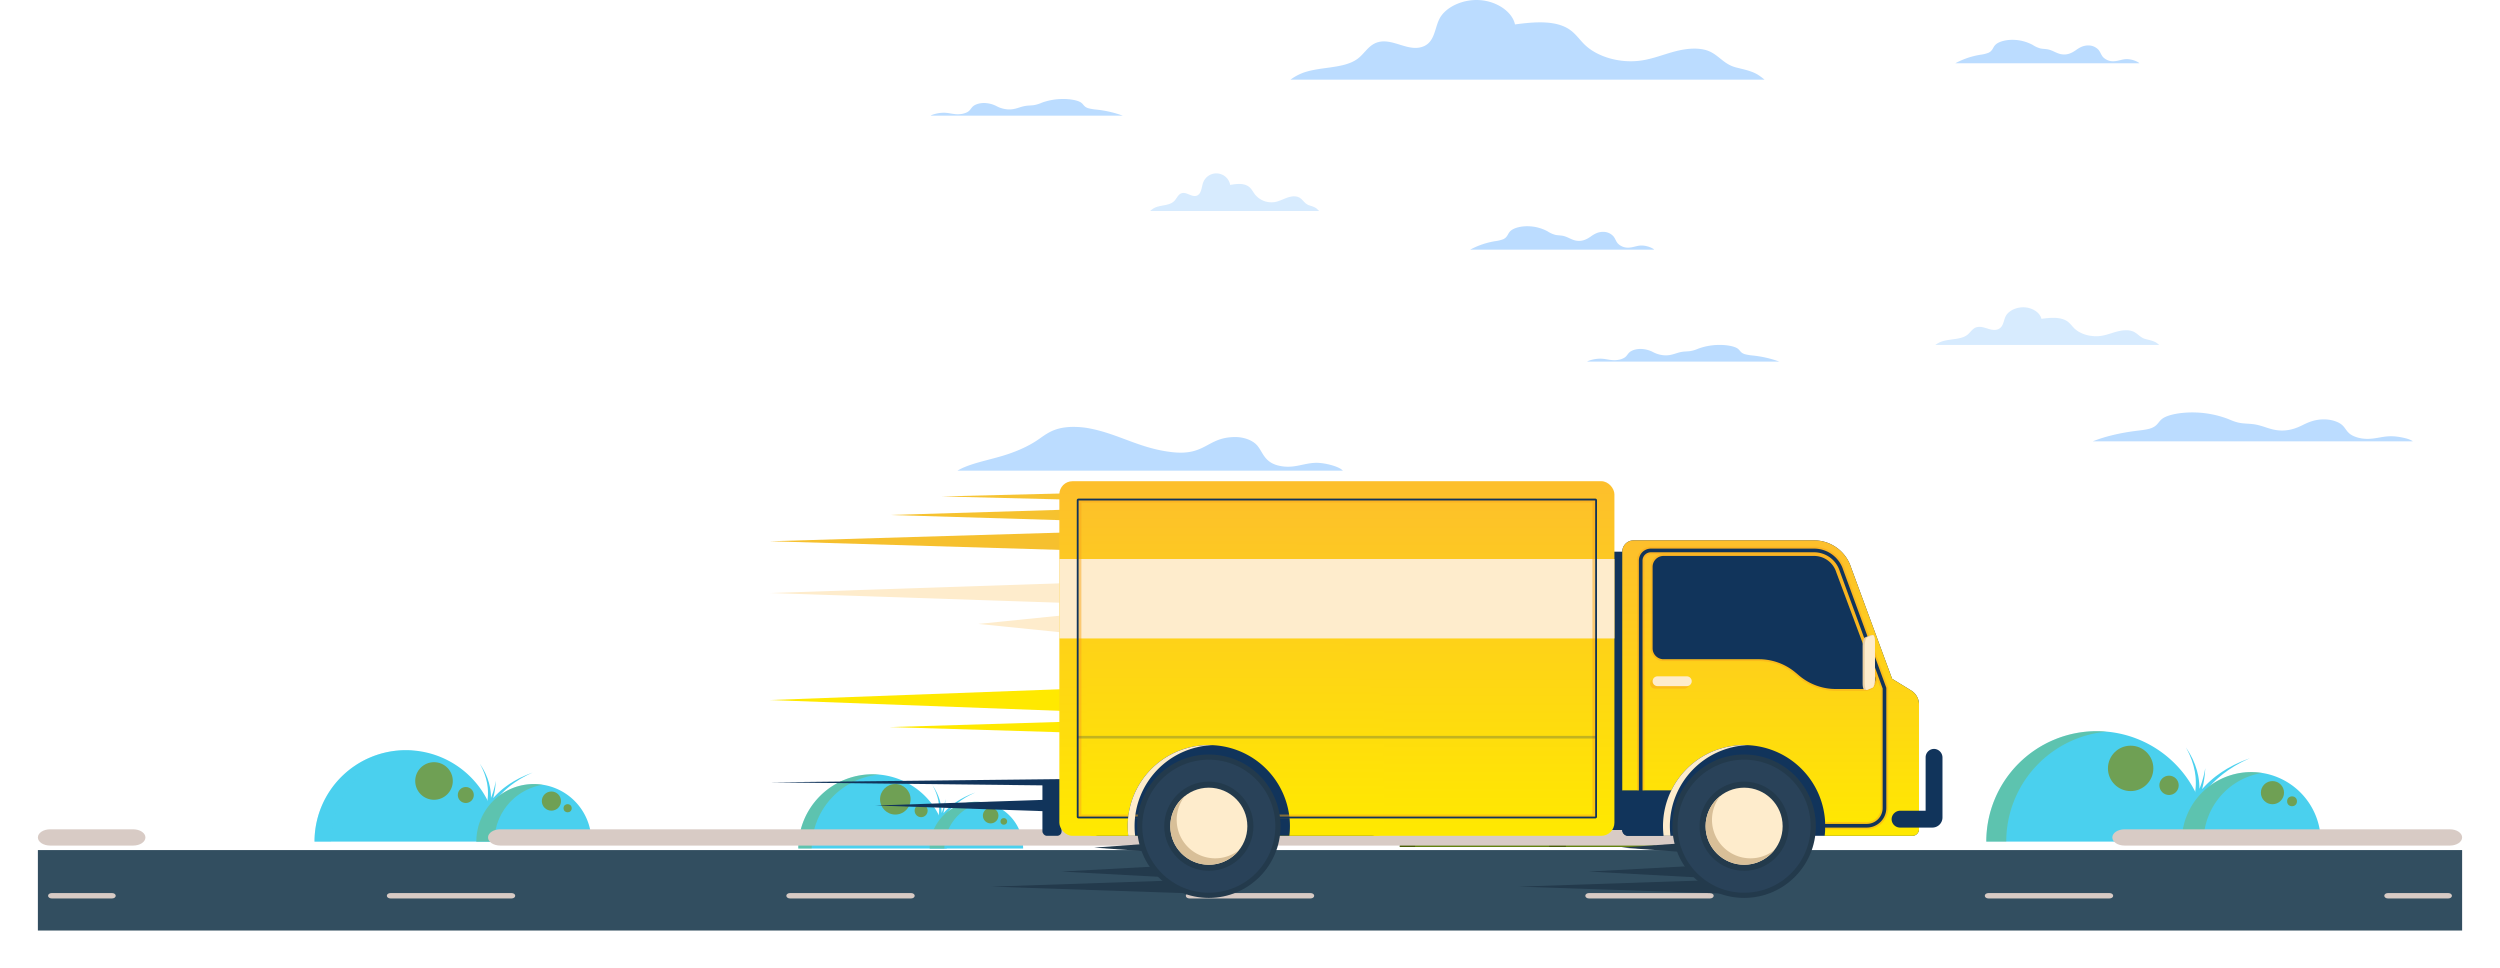 <svg xmlns="http://www.w3.org/2000/svg" xmlns:xlink="http://www.w3.org/1999/xlink" width="1979.999" height="766.98" viewBox="0 0 1979.999 766.98">
  <defs>
    <filter id="Rectangle_8" x="0" y="643.255" width="1979.999" height="123.725" filterUnits="userSpaceOnUse">
      <feOffset dy="10" input="SourceAlpha"/>
      <feGaussianBlur stdDeviation="10" result="blur"/>
      <feFlood flood-opacity="0.161"/>
      <feComposite operator="in" in2="blur"/>
      <feComposite in="SourceGraphic"/>
    </filter>
    <linearGradient id="linear-gradient" x1="0.5" y1="1" x2="0.5" gradientUnits="objectBoundingBox">
      <stop offset="0" stop-color="#ffe900"/>
      <stop offset="1" stop-color="#fdbf2c"/>
    </linearGradient>
    <linearGradient id="linear-gradient-3" x1="0.5" y1="0.987" x2="0.5" y2="-0.2" xlink:href="#linear-gradient"/>
  </defs>
  <g id="Group_1270" data-name="Group 1270" transform="translate(30 -353.021)">
    <g id="Group_375" data-name="Group 375" transform="translate(0 448.554)">
      <g id="Group_352" data-name="Group 352" transform="translate(123.506)">
        <path id="Path_1" data-name="Path 1" d="M213.97,286.2a41.361,41.361,0,0,1,8.62-4.9c14.011-5.753,33.5-3.283,44.706-11.759,5.782-4.369,8.772-11.322,16.647-13.181,10.9-2.571,22.148,6.836,33.036,4.242,11.147-2.654,10.84-14.12,14.815-22.274,4.641-9.513,18.555-16.053,32.16-15.114s25.649,9.269,27.835,19.253c14.643-1.976,31.583-3.518,42.753,3.763,5.242,3.415,8.275,8.278,12.537,12.371,10.314,9.909,28.538,14.918,45.091,12.394,8.43-1.29,16.162-4.311,24.207-6.583s16.969-3.8,25.218-1.976c10.731,2.381,14.235,11.173,24.977,14.028,6.393,1.7,12.184,2.611,17.644,5.876A56,56,0,0,1,589.4,286.2Z" transform="translate(654.597 -318.652)" fill="#97cafe" opacity="0.66"/>
        <path id="Path_2" data-name="Path 2" d="M492.833,351.71a19.564,19.564,0,0,1,4.073-2.318c6.62-2.717,15.826-1.551,21.119-5.555,2.731-2.065,4.145-5.348,7.864-6.227,5.15-1.212,10.463,3.231,15.608,2,5.268-1.255,5.121-6.669,7-10.524,2.192-4.492,8.766-7.583,15.194-7.138s12.115,4.377,13.149,9.094c6.916-.934,14.918-1.66,20.2,1.778,2.476,1.614,3.909,3.912,5.922,5.845,4.871,4.682,13.482,7.048,21.3,5.854,3.984-.609,7.635-2.036,11.437-3.111s8.016-1.8,11.911-.931c5.07,1.123,6.727,5.276,11.8,6.626,3.019.8,5.753,1.232,8.335,2.775a27.483,27.483,0,0,1,2.447,1.827Z" transform="translate(886.452 -174.061)" fill="#97cafe" opacity="0.38"/>
        <path id="Path_3" data-name="Path 3" d="M600.5,383.71a14.326,14.326,0,0,1,3.073-2.318c4.992-2.717,11.937-1.551,15.932-5.555,2.059-2.065,3.128-5.348,5.931-6.227,3.886-1.212,7.9,3.231,11.776,2,3.972-1.255,3.863-6.669,5.279-10.524a11.144,11.144,0,0,1,21.381,1.956c5.219-.934,11.256-1.66,15.237,1.778,1.867,1.614,2.95,3.912,4.466,5.845a16.7,16.7,0,0,0,16.07,5.854c3-.609,5.762-2.036,8.628-3.111s6.046-1.8,8.987-.931c3.823,1.123,5.073,5.276,8.9,6.626,2.277.8,4.343,1.232,6.287,2.775a22.056,22.056,0,0,1,1.85,1.827Z" transform="translate(156.935 -312.113)" fill="#97cafe" opacity="0.38"/>
        <path id="Path_4" data-name="Path 4" d="M371.832,234.789a62.956,62.956,0,0,1,19.784-6.738,28.158,28.158,0,0,0,6.46-1.56c3.4-1.565,3.455-4.291,5.575-6.382,2.691-2.654,8.806-4.084,14.559-3.875a34.069,34.069,0,0,1,15,4.05,20.518,20.518,0,0,0,6.1,2.766c1.789.376,3.8.371,5.618.7,4.776.87,7.675,3.923,12.727,4.076,4.139.124,7.339-1.778,9.794-3.516s5.535-3.665,9.68-3.636a10.81,10.81,0,0,1,8.2,3.544c1.459,1.8,1.91,3.8,3.429,5.589a11.016,11.016,0,0,0,8.4,3.381c4.11-.08,7.146-1.956,11.42-1.654A19.53,19.53,0,0,1,516.7,234a4.93,4.93,0,0,1,.873.787Z" transform="translate(639.009 -132.577)" fill="#97cafe" opacity="0.66"/>
        <path id="Path_76" data-name="Path 76" d="M371.832,234.789a62.956,62.956,0,0,1,19.784-6.738,28.158,28.158,0,0,0,6.46-1.56c3.4-1.565,3.455-4.291,5.575-6.382,2.691-2.654,8.806-4.084,14.559-3.875a34.069,34.069,0,0,1,15,4.05,20.518,20.518,0,0,0,6.1,2.766c1.789.376,3.8.371,5.618.7,4.776.87,7.675,3.923,12.727,4.076,4.139.124,7.339-1.778,9.794-3.516s5.535-3.665,9.68-3.636a10.81,10.81,0,0,1,8.2,3.544c1.459,1.8,1.91,3.8,3.429,5.589a11.016,11.016,0,0,0,8.4,3.381c4.11-.08,7.146-1.956,11.42-1.654A19.53,19.53,0,0,1,516.7,234a4.93,4.93,0,0,1,.873.787Z" transform="translate(1023.262 -280.209)" fill="#97cafe" opacity="0.66"/>
        <path id="Path_5" data-name="Path 5" d="M362.153,288.981a88.053,88.053,0,0,0-20.674-4.8,41.268,41.268,0,0,1-6.747-1.112c-3.559-1.114-3.613-3.056-5.828-4.547-2.809-1.887-9.2-2.907-15.211-2.757a48.871,48.871,0,0,0-15.671,2.884,27.185,27.185,0,0,1-6.373,1.97c-1.867.267-3.967.264-5.868.5-4.992.62-8.019,2.795-13.3,2.9a21.835,21.835,0,0,1-10.234-2.5,22.021,22.021,0,0,0-10.113-2.588c-3.935.017-7.046,1.238-8.571,2.522s-2,2.706-3.587,3.981-4.848,2.461-8.78,2.41c-4.294-.057-7.468-1.4-11.931-1.178a27.542,27.542,0,0,0-8.487,1.752,5.091,5.091,0,0,0-.913.56Z" transform="translate(893.645 -98.105)" fill="#97cafe" opacity="0.66"/>
        <path id="Path_77" data-name="Path 77" d="M362.153,288.981a88.053,88.053,0,0,0-20.674-4.8,41.268,41.268,0,0,1-6.747-1.112c-3.559-1.114-3.613-3.056-5.828-4.547-2.809-1.887-9.2-2.907-15.211-2.757a48.871,48.871,0,0,0-15.671,2.884,27.185,27.185,0,0,1-6.373,1.97c-1.867.267-3.967.264-5.868.5-4.992.62-8.019,2.795-13.3,2.9a21.835,21.835,0,0,1-10.234-2.5,22.021,22.021,0,0,0-10.113-2.588c-3.935.017-7.046,1.238-8.571,2.522s-2,2.706-3.587,3.981-4.848,2.461-8.78,2.41c-4.294-.057-7.468-1.4-11.931-1.178a27.542,27.542,0,0,0-8.487,1.752,5.091,5.091,0,0,0-.913.56Z" transform="translate(373.688 -292.882)" fill="#97cafe" opacity="0.66"/>
        <path id="Path_6" data-name="Path 6" d="M105.661,236.8c9.358-3.766,21.292-6.661,34.412-8.307,3.938-.494,8.117-.9,11.23-1.921,5.923-1.93,6.014-5.294,9.7-7.87,4.676-3.271,15.312-5.035,25.319-4.776a78.813,78.813,0,0,1,26.088,4.992c3.234,1.275,6.216,2.757,10.6,3.412,3.111.462,6.6.457,9.768.865,8.312,1.074,13.35,4.837,22.142,5.023,7.2.155,12.758-2.192,17.032-4.331s9.625-4.518,16.834-4.481c6.552.032,11.727,2.143,14.269,4.369s3.323,4.682,5.968,6.888,8.074,4.262,14.62,4.17c7.143-.1,12.428-2.413,19.859-2.039,4.733.238,11.228,1.591,14.128,3.036a8.229,8.229,0,0,1,1.519.971Z" transform="translate(1398.304 17.21)" fill="#97cafe" opacity="0.66"/>
        <path id="Path_8" data-name="Path 8" d="M340.822,294.827c8.938-5.483,23.546-8.082,35.937-11.825,10.667-3.22,19.973-7.422,27.232-12.293,5.153-3.455,9.7-7.43,17.713-9.361,7.657-1.847,17.113-1.384,24.985.253,22.981,4.779,38.947,15.769,64.355,18.586,26.686,2.958,27.608-12.233,50.221-11.974,6.8.08,12.529,2.565,15.671,5.385,6.29,5.647,5.8,16.288,22.622,17.954,10.228,1.011,17.589-3.516,27.559-2.881,5.713.365,13.551,2.436,17.055,4.65a10.03,10.03,0,0,1,1.835,1.488H455.329Q398.076,294.81,340.822,294.827Z" transform="translate(264.019 -17.591)" fill="#97cafe" opacity="0.66"/>
      </g>
      <g id="Group_374" data-name="Group 374" transform="translate(0 172.356)">
        <g id="Group_355" data-name="Group 355" transform="translate(1078.65 336.082)">
          <path id="Path_9" data-name="Path 9" d="M261.494,398.4l1.106,2.123.549,1.068.465,1.106.931,2.223.752,2.292.373,1.152.282,1.178c.175.787.4,1.568.537,2.367a39.273,39.273,0,0,1,.678,7.488c.485-1.195.948-2.4,1.347-3.636a58.084,58.084,0,0,0,2.163-8.884,58.7,58.7,0,0,1-1.068,9.171c-.23,1.195-.517,2.378-.83,3.559a60.907,60.907,0,0,1,8.424-7.867c1.591-1.137,3.139-2.324,4.817-3.32.833-.506,1.629-1.069,2.49-1.522l2.559-1.393c.839-.485,1.72-.89,2.6-1.293l2.634-1.221c1.784-.75,3.6-1.413,5.394-2.123-1.74.842-3.5,1.634-5.21,2.5l-2.522,1.4c-.842.46-1.683.922-2.479,1.462l-2.416,1.557c-.813.505-1.554,1.12-2.332,1.674-1.568,1.091-3,2.364-4.458,3.582a58.706,58.706,0,0,0-7.686,8.335c-.56.755-1.12,1.508-1.62,2.3-.528.773-1.008,1.574-1.471,2.384a35.241,35.241,0,0,0-1.8,3.61c-.178.583-.376,1.169-.623,1.784l-3.05-1.5.034-.078-.069-.023c.279-.658.577-1.264.885-1.853.267-.707.511-1.442.727-2.157a34.4,34.4,0,0,0,.965-4.472,37.893,37.893,0,0,0,.235-9.237c-.06-.775-.21-1.539-.31-2.312l-.169-1.16-.261-1.14-.531-2.289L262.821,403l-.359-1.126-.445-1.094-.9-2.189c-.649-1.442-1.422-2.826-2.131-4.248C259.814,395.689,260.713,397.01,261.494,398.4Z" transform="translate(-138.135 -384.519)" fill="#475d05"/>
          <path id="Path_10" data-name="Path 10" d="M334.836,390.922a66.84,66.84,0,0,1,66.84,66.84H268A66.84,66.84,0,0,1,334.836,390.922Z" transform="translate(-267.996 -390.922)" fill="#62820f"/>
          <path id="Path_11" data-name="Path 11" d="M286.114,399.546a42.071,42.071,0,0,1,42.072,42.069H244.044A42.069,42.069,0,0,1,286.114,399.546Z" transform="translate(-125.711 -374.776)" fill="#62820f"/>
          <path id="Path_12" data-name="Path 12" d="M298.461,399.546a42.494,42.494,0,0,1,6.609.52,42.08,42.08,0,0,0-35.463,41.55H256.391A42.069,42.069,0,0,1,298.461,399.546Z" transform="translate(-138.058 -374.776)" fill="#475d05"/>
          <path id="Path_13" data-name="Path 13" d="M356,390.922c2.036,0,4.05.106,6.04.284a66.839,66.839,0,0,0-60.8,66.555H289.164A66.84,66.84,0,0,1,356,390.922Z" transform="translate(-289.164 -390.922)" fill="#475d05"/>
          <g id="Group_353" data-name="Group 353" transform="translate(73.636 8.78)">
            <ellipse id="Ellipse_2" data-name="Ellipse 2" cx="13.745" cy="13.745" rx="13.745" ry="13.745" transform="translate(0)" fill="#89a51d"/>
            <ellipse id="Ellipse_3" data-name="Ellipse 3" cx="5.855" cy="5.855" rx="5.855" ry="5.855" transform="translate(31.135 18.146)" fill="#89a51d"/>
          </g>
          <g id="Group_354" data-name="Group 354" transform="translate(166.222 30.211)">
            <ellipse id="Ellipse_4" data-name="Ellipse 4" cx="7.008" cy="7.008" rx="7.008" ry="7.008" transform="translate(0)" fill="#89a51d"/>
            <ellipse id="Ellipse_5" data-name="Ellipse 5" cx="2.985" cy="2.985" rx="2.985" ry="2.985" transform="translate(15.875 9.253)" fill="#89a51d"/>
          </g>
        </g>
        <g id="Group_358" data-name="Group 358" transform="translate(1543.153 311.203)">
          <path id="Path_14" data-name="Path 14" d="M83.424,392.039l1.448,2.78.718,1.4.609,1.448,1.215,2.907.988,3,.488,1.508.368,1.54c.23,1.031.526,2.054.7,3.1a51.676,51.676,0,0,1,.888,9.8c.638-1.562,1.238-3.145,1.761-4.759a76.209,76.209,0,0,0,2.832-11.621,76.763,76.763,0,0,1-1.4,12c-.3,1.563-.678,3.111-1.086,4.656a79.89,79.89,0,0,1,11.021-10.291c2.079-1.491,4.107-3.042,6.3-4.346,1.091-.661,2.128-1.4,3.254-1.99l3.349-1.824c1.1-.635,2.255-1.163,3.406-1.689l3.447-1.6c2.332-.979,4.71-1.85,7.054-2.775-2.275,1.1-4.573,2.134-6.816,3.274l-3.3,1.835c-1.1.6-2.2,1.209-3.243,1.916l-3.162,2.036c-1.063.664-2.031,1.465-3.047,2.189-2.054,1.43-3.921,3.093-5.834,4.688a76.754,76.754,0,0,0-10.056,10.9c-.735.988-1.468,1.973-2.117,3.013-.7,1.014-1.321,2.062-1.924,3.119a45.854,45.854,0,0,0-2.361,4.725c-.236.761-.491,1.531-.819,2.332l-3.99-1.959.049-.1-.095-.031c.365-.859.758-1.652,1.16-2.421.348-.925.666-1.887.948-2.823a44.6,44.6,0,0,0,1.264-5.848,49.556,49.556,0,0,0,.31-12.086c-.078-1.014-.276-2.013-.408-3.027l-.221-1.517-.342-1.491-.7-3-.933-2.938-.468-1.474-.58-1.43-1.181-2.866c-.85-1.881-1.861-3.694-2.792-5.555C81.224,388.5,82.4,390.224,83.424,392.039Z" transform="translate(77.961 -373.884)" fill="#4ad0ee"/>
          <path id="Path_15" data-name="Path 15" d="M179.37,382.26A87.441,87.441,0,0,1,266.812,469.7H91.928A87.441,87.441,0,0,1,179.37,382.26Z" transform="translate(-91.928 -382.26)" fill="#4ad0ee"/>
          <path id="Path_16" data-name="Path 16" d="M115.633,393.542a55.037,55.037,0,0,1,55.038,55.038H60.593A55.038,55.038,0,0,1,115.633,393.542Z" transform="translate(94.214 -361.138)" fill="#4ad0ee"/>
          <path id="Path_17" data-name="Path 17" d="M131.786,393.542a55.359,55.359,0,0,1,8.645.681,55.047,55.047,0,0,0-46.4,54.357H76.745A55.038,55.038,0,0,1,131.786,393.542Z" transform="translate(78.062 -361.138)" fill="#89a51d" opacity="0.3" style="mix-blend-mode: multiply;isolation: isolate"/>
          <path id="Path_18" data-name="Path 18" d="M207.062,382.26c2.665,0,5.3.141,7.9.373A87.439,87.439,0,0,0,135.429,469.7H119.62A87.441,87.441,0,0,1,207.062,382.26Z" transform="translate(-119.62 -382.26)" fill="#89a51d" opacity="0.3" style="mix-blend-mode: multiply;isolation: isolate"/>
          <g id="Group_356" data-name="Group 356" transform="translate(96.335 11.487)">
            <ellipse id="Ellipse_6" data-name="Ellipse 6" cx="17.982" cy="17.982" rx="17.982" ry="17.982" transform="translate(0)" fill="#6fa054"/>
            <ellipse id="Ellipse_7" data-name="Ellipse 7" cx="7.659" cy="7.659" rx="7.659" ry="7.659" transform="translate(40.733 23.74)" fill="#6fa054"/>
          </g>
          <g id="Group_357" data-name="Group 357" transform="translate(217.46 39.523)">
            <ellipse id="Ellipse_8" data-name="Ellipse 8" cx="9.168" cy="9.168" rx="9.168" ry="9.168" transform="translate(0)" fill="#6fa054"/>
            <ellipse id="Ellipse_9" data-name="Ellipse 9" cx="3.905" cy="3.905" rx="3.905" ry="3.905" transform="translate(20.769 12.105)" fill="#6fa054"/>
          </g>
        </g>
        <g id="Group_361" data-name="Group 361" transform="translate(219.096 326.252)">
          <path id="Path_19" data-name="Path 19" d="M543.844,391.126l1.2,2.3.6,1.156.5,1.2,1.008,2.406.816,2.483.4,1.248.3,1.275c.19.854.435,1.7.583,2.563a42.958,42.958,0,0,1,.735,8.111c.526-1.293,1.025-2.6,1.458-3.94a63.345,63.345,0,0,0,2.342-9.621,63.563,63.563,0,0,1-1.156,9.932c-.25,1.294-.561,2.575-.9,3.855a66.14,66.14,0,0,1,9.122-8.52c1.724-1.234,3.4-2.518,5.22-3.6.9-.547,1.762-1.158,2.694-1.648l2.773-1.51c.909-.525,1.864-.963,2.82-1.4l2.851-1.322c1.933-.811,3.9-1.531,5.842-2.3-1.886.908-3.788,1.767-5.643,2.711l-2.732,1.519c-.911.5-1.822,1-2.682,1.586l-2.618,1.686c-.88.549-1.681,1.213-2.525,1.812-1.7,1.184-3.246,2.561-4.827,3.881a63.26,63.26,0,0,0-8.325,9.026c-.609.818-1.215,1.634-1.755,2.495-.573.839-1.091,1.707-1.593,2.582a37.475,37.475,0,0,0-1.952,3.912c-.195.63-.409,1.268-.678,1.931l-3.305-1.622.04-.086-.076-.026c.3-.711.625-1.367.958-2,.288-.766.552-1.562.787-2.338a37.273,37.273,0,0,0,1.046-4.841,41.141,41.141,0,0,0,.255-10.006c-.064-.839-.228-1.667-.335-2.506l-.183-1.256-.283-1.234-.576-2.48-.773-2.433-.388-1.22-.483-1.184-.977-2.373c-.7-1.558-1.541-3.058-2.309-4.6C542.023,388.194,543,389.623,543.844,391.126Z" transform="translate(-410.235 -376.095)" fill="#4ad0ee"/>
          <path id="Path_20" data-name="Path 20" d="M625.307,382.26A72.392,72.392,0,0,1,697.7,454.653H552.914A72.392,72.392,0,0,1,625.307,382.26Z" transform="translate(-552.914 -382.26)" fill="#4ad0ee"/>
          <path id="Path_21" data-name="Path 21" d="M567.144,393.542a45.567,45.567,0,0,1,45.568,45.566H521.579A45.565,45.565,0,0,1,567.144,393.542Z" transform="translate(-393.415 -366.715)" fill="#4ad0ee"/>
          <path id="Path_22" data-name="Path 22" d="M583.3,393.542a45.833,45.833,0,0,1,7.157.564,45.571,45.571,0,0,0-38.408,45H537.732A45.565,45.565,0,0,1,583.3,393.542Z" transform="translate(-409.568 -366.715)" fill="#89a51d" opacity="0.3" style="mix-blend-mode: multiply;isolation: isolate"/>
          <path id="Path_23" data-name="Path 23" d="M653,382.26c2.207,0,4.387.116,6.544.309a72.388,72.388,0,0,0-65.849,72.084H580.606A72.392,72.392,0,0,1,653,382.26Z" transform="translate(-580.606 -382.26)" fill="#4ad0ee" opacity="0.3" style="mix-blend-mode: multiply;isolation: isolate"/>
          <g id="Group_359" data-name="Group 359" transform="translate(79.754 9.51)">
            <ellipse id="Ellipse_10" data-name="Ellipse 10" cx="14.887" cy="14.887" rx="14.887" ry="14.887" transform="translate(0)" fill="#6fa054"/>
            <ellipse id="Ellipse_11" data-name="Ellipse 11" cx="6.341" cy="6.341" rx="6.341" ry="6.341" transform="translate(33.723 19.654)" fill="#6fa054"/>
          </g>
          <g id="Group_360" data-name="Group 360" transform="translate(180.033 32.721)">
            <ellipse id="Ellipse_12" data-name="Ellipse 12" cx="7.591" cy="7.591" rx="7.591" ry="7.591" transform="translate(0)" fill="#6fa054"/>
            <ellipse id="Ellipse_13" data-name="Ellipse 13" cx="3.233" cy="3.233" rx="3.233" ry="3.233" transform="translate(17.195 10.021)" fill="#6fa054"/>
          </g>
        </g>
        <g id="Group_364" data-name="Group 364" transform="translate(602.254 345.342)">
          <path id="Path_24" data-name="Path 24" d="M433.756,400.72l.974,1.867.483.939.408.974.819,1.953.663,2.016.328,1.014.247,1.034c.155.692.353,1.382.474,2.082a35.006,35.006,0,0,1,.595,6.586c.428-1.051.833-2.114,1.183-3.2a51.318,51.318,0,0,0,1.9-7.812,51.455,51.455,0,0,1-.939,8.065c-.2,1.051-.457,2.091-.729,3.131a53.531,53.531,0,0,1,7.407-6.919c1.4-1,2.76-2.045,4.237-2.921.732-.442,1.43-.939,2.189-1.338l2.249-1.224c.738-.428,1.514-.784,2.289-1.137l2.318-1.074c1.568-.658,3.165-1.241,4.742-1.864-1.531.738-3.076,1.436-4.581,2.2l-2.217,1.232c-.741.405-1.479.813-2.18,1.287l-2.125,1.37c-.712.445-1.364.985-2.048,1.471-1.381.962-2.637,2.08-3.921,3.151a51.6,51.6,0,0,0-6.761,7.33c-.494.663-.985,1.327-1.422,2.025-.468.681-.887,1.387-1.3,2.1a30.525,30.525,0,0,0-1.585,3.174c-.158.514-.33,1.031-.549,1.568l-2.683-1.315.032-.069-.063-.02c.247-.577.508-1.112.778-1.629.236-.62.448-1.27.638-1.9a29.741,29.741,0,0,0,.85-3.932,33.517,33.517,0,0,0,.21-8.123c-.055-.684-.187-1.356-.276-2.034l-.147-1.02-.23-1.005-.468-2.013-.629-1.973-.313-.991-.391-.962-.8-1.924c-.572-1.267-1.249-2.485-1.876-3.737C432.28,398.339,433.069,399.5,433.756,400.72Z" transform="translate(-325.275 -388.516)" fill="#4ad0ee"/>
          <path id="Path_25" data-name="Path 25" d="M498.249,394.146a58.778,58.778,0,0,1,58.78,58.78H439.472A58.778,58.778,0,0,1,498.249,394.146Z" transform="translate(-439.472 -394.146)" fill="#4ad0ee"/>
          <path id="Path_26" data-name="Path 26" d="M455.406,401.729a37,37,0,0,1,37,37H418.409A37,37,0,0,1,455.406,401.729Z" transform="translate(-314.348 -379.949)" fill="#4ad0ee"/>
          <path id="Path_27" data-name="Path 27" d="M466.264,401.729a37.237,37.237,0,0,1,5.811.46,37,37,0,0,0-31.184,36.541H429.267A37,37,0,0,1,466.264,401.729Z" transform="translate(-325.206 -379.949)" fill="#89a51d" opacity="0.3" style="mix-blend-mode: multiply;isolation: isolate"/>
          <path id="Path_28" data-name="Path 28" d="M516.864,394.146c1.792,0,3.562.095,5.314.25a58.775,58.775,0,0,0-53.464,58.53H458.087A58.778,58.778,0,0,1,516.864,394.146Z" transform="translate(-458.087 -394.146)" fill="#89a51d" opacity="0.3" style="mix-blend-mode: multiply;isolation: isolate"/>
          <g id="Group_362" data-name="Group 362" transform="translate(64.756 7.721)">
            <ellipse id="Ellipse_14" data-name="Ellipse 14" cx="12.087" cy="12.087" rx="12.087" ry="12.087" transform="translate(0)" fill="#6fa054"/>
            <ellipse id="Ellipse_15" data-name="Ellipse 15" cx="5.149" cy="5.149" rx="5.149" ry="5.149" transform="translate(27.38 15.958)" fill="#6fa054"/>
          </g>
          <g id="Group_363" data-name="Group 363" transform="translate(146.176 26.567)">
            <ellipse id="Ellipse_16" data-name="Ellipse 16" cx="6.163" cy="6.163" rx="6.163" ry="6.163" transform="translate(0)" fill="#6fa054"/>
            <ellipse id="Ellipse_17" data-name="Ellipse 17" cx="2.625" cy="2.625" rx="2.625" ry="2.625" transform="translate(13.961 8.137)" fill="#6fa054"/>
          </g>
        </g>
        <g id="Group_367" data-name="Group 367" transform="translate(0 388.925)">
          <g transform="matrix(1, 0, 0, 1, -30, -656.81)" filter="url(#Rectangle_8)">
            <rect id="Rectangle_8-2" data-name="Rectangle 8" width="1919.999" height="63.725" transform="translate(30 663.25)" fill="#324e60"/>
          </g>
          <g id="Group_365" data-name="Group 365">
            <path id="Path_29" data-name="Path 29" d="M69.6,409.32H327.266c5.35,0,9.689,2.884,9.689,6.44s-4.339,6.439-9.689,6.439H69.6c-5.35,0-9.686-2.884-9.686-6.439S64.253,409.32,69.6,409.32Z" transform="translate(1583.045 -409.32)" fill="#d8cbc5"/>
            <path id="Path_30" data-name="Path 30" d="M247.75,409.32H1249.083c5.35,0,9.689,2.884,9.689,6.44s-4.339,6.439-9.689,6.439H247.75c-5.35,0-9.686-2.884-9.686-6.439S242.4,409.32,247.75,409.32Z" transform="translate(118.447 -409.32)" fill="#d8cbc5"/>
            <path id="Path_31" data-name="Path 31" d="M671.815,409.32H737.62c5.35,0,9.686,2.884,9.686,6.44s-4.336,6.439-9.686,6.439H671.815c-5.35,0-9.689-2.884-9.689-6.439S666.465,409.32,671.815,409.32Z" transform="translate(-662.126 -409.32)" fill="#d8cbc5"/>
          </g>
          <g id="Group_366" data-name="Group 366" transform="translate(8.065 50.508)">
            <path id="Path_32" data-name="Path 32" d="M65.382,426.905h47.951c1.56,0,2.821.948,2.821,2.123s-1.261,2.123-2.821,2.123H65.382c-1.557,0-2.818-.951-2.818-2.123S63.825,426.905,65.382,426.905Z" transform="translate(1787.716 -426.905)" fill="#d8cbc5"/>
            <path id="Path_33" data-name="Path 33" d="M153.44,426.905h96.051c1.56,0,2.821.948,2.821,2.123s-1.261,2.123-2.821,2.123H153.44c-1.557,0-2.818-.951-2.818-2.123S151.883,426.905,153.44,426.905Z" transform="translate(1383.261 -426.905)" fill="#d8cbc5"/>
            <path id="Path_34" data-name="Path 34" d="M257.288,426.905h96.048c1.56,0,2.821.948,2.821,2.123s-1.261,2.123-2.821,2.123H257.288c-1.56,0-2.821-.951-2.821-2.123S255.728,426.905,257.288,426.905Z" transform="translate(963.019 -426.905)" fill="#d8cbc5"/>
            <path id="Path_35" data-name="Path 35" d="M464.979,426.905h96.048c1.557,0,2.818.948,2.818,2.123s-1.261,2.123-2.818,2.123H464.979c-1.56,0-2.821-.951-2.821-2.123S463.418,426.905,464.979,426.905Z" transform="translate(122.539 -426.905)" fill="#d8cbc5"/>
            <path id="Path_36" data-name="Path 36" d="M361.132,426.905h96.054c1.557,0,2.821.948,2.821,2.123s-1.264,2.123-2.821,2.123H361.132c-1.557,0-2.821-.951-2.821-2.123S359.575,426.905,361.132,426.905Z" transform="translate(542.776 -426.905)" fill="#d8cbc5"/>
            <path id="Path_37" data-name="Path 37" d="M568.823,426.905h96.048c1.557,0,2.818.948,2.818,2.123s-1.261,2.123-2.818,2.123H568.823c-1.56,0-2.821-.951-2.821-2.123S567.263,426.905,568.823,426.905Z" transform="translate(-297.703 -426.905)" fill="#d8cbc5"/>
            <path id="Path_38" data-name="Path 38" d="M672.668,426.905h47.951c1.557,0,2.818.948,2.818,2.123s-1.261,2.123-2.818,2.123H672.668c-1.56,0-2.821-.951-2.821-2.123S671.109,426.905,672.668,426.905Z" transform="translate(-669.847 -426.905)" fill="#d8cbc5"/>
          </g>
        </g>
        <g id="Group_373" data-name="Group 373" transform="translate(579.6 113.227)">
          <path id="Path_39" data-name="Path 39" d="M576.492,284.275l-151.762,4.59,151.762,4.59Z" transform="translate(-329.879 -262.111)" fill="#f6c22f"/>
          <path id="Path_40" data-name="Path 40" d="M576.492,362.823l-151.762,4.59L576.492,372Z" transform="translate(-329.879 -172.681)" fill="#ffe900"/>
          <path id="Path_41" data-name="Path 41" d="M535.186,278.266,424.73,281.02l110.456,2.754Z" transform="translate(-288.573 -268.953)" fill="#f6c332"/>
          <path id="Path_42" data-name="Path 42" d="M671.343,292.717,424.73,300.06,671.343,307.4Z" transform="translate(-424.73 -252.5)" fill="#f6c02e"/>
          <path id="Path_43" data-name="Path 43" d="M671.343,350.662,424.73,359.841l246.613,9.179Z" transform="translate(-424.73 -186.527)" fill="#ffe900"/>
          <path id="Path_44" data-name="Path 44" d="M671.343,311.459,424.73,319.72l246.613,8.261Z" transform="translate(-424.73 -231.161)" fill="#feeccc"/>
          <path id="Path_45" data-name="Path 45" d="M506.118,322.905l-81.388,8.261,81.388,8.261Z" transform="translate(-259.506 -218.129)" fill="#feeccc"/>
          <path id="Path_46" data-name="Path 46" d="M671.343,384.141,424.73,386.895l246.613,2.754Z" transform="translate(-424.73 -148.41)" fill="#11345b"/>
          <path id="Path_47" data-name="Path 47" d="M587.507,391.438,424.73,396.946l162.777,5.507Z" transform="translate(-340.894 -140.102)" fill="#11345b"/>
          <path id="Path_48" data-name="Path 48" d="M544.584,421.484l-162.777,5.507L544.584,432.5Z" transform="translate(-206.18 -105.894)" fill="#233a4c"/>
          <path id="Path_49" data-name="Path 49" d="M486.271,415.9l-101.888,5.508,101.888,5.507Z" transform="translate(-153.375 -112.247)" fill="#233a4c"/>
          <path id="Path_50" data-name="Path 50" d="M460.264,407.033l-75.881,5.508,75.881,5.507Z" transform="translate(-127.367 -122.346)" fill="#233a4c"/>
          <path id="Path_51" data-name="Path 51" d="M349.287,421.484l-162.776,5.507L349.287,432.5Z" transform="translate(406.767 -105.894)" fill="#233a4c"/>
          <path id="Path_52" data-name="Path 52" d="M290.974,415.9l-101.888,5.508,101.888,5.507Z" transform="translate(459.573 -112.247)" fill="#233a4c"/>
          <path id="Path_53" data-name="Path 53" d="M264.967,407.033l-75.881,5.508,75.881,5.507Z" transform="translate(485.58 -122.346)" fill="#233a4c"/>
          <g id="Group_372" data-name="Group 372" transform="translate(216.001)">
            <rect id="Rectangle_9" data-name="Rectangle 9" width="15.18" height="44.002" rx="3.549" transform="translate(0 236.858)" fill="#11345b"/>
            <path id="Path_54" data-name="Path 54" d="M241.256,300.011V520.429H222.139V300.011Z" transform="translate(222.605 -244.196)" fill="#11345b"/>
            <path id="Path_55" data-name="Path 55" d="M119.035,529.83H344.165a5.259,5.259,0,0,0,5.259-5.259V425.779a12.979,12.979,0,0,0-6.189-11.06l-15.1-9.268L295.7,317.473a30.869,30.869,0,0,0-29.461-21.655H123.374a8.966,8.966,0,0,0-8.967,8.967V525.2A4.628,4.628,0,0,0,119.035,529.83Z" transform="translate(344.826 -248.969)" fill="#11345b"/>
            <path id="Path_56" data-name="Path 56" d="M153.177,494.016h-38.77V304.785a8.966,8.966,0,0,1,8.967-8.967H266.239A30.869,30.869,0,0,1,295.7,317.473l32.431,87.977,15.1,9.268a12.979,12.979,0,0,1,6.189,11.06v98.792a5.259,5.259,0,0,1-5.259,5.259H274.7a64.976,64.976,0,0,0,.464-7.622,64.251,64.251,0,0,0-121.985-28.192Z" transform="translate(344.826 -248.969)" fill="url(#linear-gradient)"/>
            <path id="Path_57" data-name="Path 57" d="M125.832,491.311V309.16A10.979,10.979,0,0,1,136.8,298.194H265.973a25.63,25.63,0,0,1,24.568,17.962l34.185,93.51V505.1a16.962,16.962,0,0,1-16.942,16.944H274.816c.034-.845.079-1.687.079-2.541q0-1.646-.081-3.268h32.97A11.147,11.147,0,0,0,318.917,505.1V410.692l-33.875-92.674A19.9,19.9,0,0,0,265.973,304H136.8a5.164,5.164,0,0,0-5.158,5.158v182.15Z" transform="translate(345.092 -246.264)" fill="#f8a71d" opacity="0.5" style="mix-blend-mode: multiply;isolation: isolate"/>
            <path id="Path_58" data-name="Path 58" d="M139.994,300.91H259.13a19.866,19.866,0,0,1,19.044,13.943l30.62,82.186a9.367,9.367,0,0,1-8.941,12.164H276.469a46.619,46.619,0,0,1-29.942-10.909l-2.915-2.449a43.689,43.689,0,0,0-28.07-10.229H139.994A10.127,10.127,0,0,1,129.878,375.5V311.025A10.127,10.127,0,0,1,139.994,300.91Z" transform="translate(351.935 -243.172)" fill="#f8a71d" opacity="0.5" style="mix-blend-mode: multiply;isolation: isolate"/>
            <path id="Path_59" data-name="Path 59" d="M136.025,298.873H265.2a24.2,24.2,0,0,1,23.2,17.008l34.009,93.027.088.242v95.178a15.508,15.508,0,0,1-15.489,15.492h-180.5V308.387A9.526,9.526,0,0,1,136.025,298.873Zm-6.61,218.041h177.6A12.6,12.6,0,0,0,319.6,504.327V409.662l-33.941-92.851A21.344,21.344,0,0,0,265.2,301.777H136.025a6.619,6.619,0,0,0-6.61,6.61Z" transform="translate(345.865 -245.491)" fill="#11345b"/>
            <path id="Path_60" data-name="Path 60" d="M214.77,383.393H139.222a8.664,8.664,0,0,1-8.663-8.663V310.252a8.664,8.664,0,0,1,8.663-8.663H258.358a18.45,18.45,0,0,1,17.684,13L306.635,396.7a7.915,7.915,0,0,1-7.553,10.278H275.7A45.092,45.092,0,0,1,246.69,396.41l-2.915-2.449A45.082,45.082,0,0,0,214.77,383.393Z" transform="translate(352.707 -242.399)" fill="#11345b"/>
            <path id="Path_61" data-name="Path 61" d="M203.371,347.1H226.6a3.872,3.872,0,1,1,0,7.744H203.371a3.872,3.872,0,0,1,0-7.744Z" transform="translate(281.8 -190.586)" fill="#f8a71d" opacity="0.5" style="mix-blend-mode: multiply;isolation: isolate"/>
            <path id="Path_62" data-name="Path 62" d="M202.454,346.178h23.229a3.871,3.871,0,1,1,0,7.742H202.454a3.871,3.871,0,1,1,0-7.742Z" transform="translate(284.685 -191.632)" fill="#feeccc"/>
            <path id="Path_63" data-name="Path 63" d="M112.676,422.008h19.959V379.731a6.677,6.677,0,0,1,7.331-6.644,6.87,6.87,0,0,1,6.018,6.931v47.341a8,8,0,0,1-8,8h-25.6a6.676,6.676,0,0,1-6.644-7.331A6.869,6.869,0,0,1,112.676,422.008Z" transform="translate(566.859 -161.031)" fill="#11345b"/>
            <path id="Path_64" data-name="Path 64" d="M244.944,388.5a63.979,63.979,0,0,0-6.51,28.192,64.971,64.971,0,0,0,.466,7.622H210.8a4.628,4.628,0,0,1-4.628-4.628V388.5Z" transform="translate(253.059 -143.45)" fill="#11345b"/>
            <g id="Group_368" data-name="Group 368" transform="translate(649.589 121.877)">
              <path id="Path_65" data-name="Path 65" d="M132.594,332.756l4.363-1.8a7.19,7.19,0,0,1,1.664,0c1.031-.426,1.869,1.89,1.869,5.173v29.664c0,3.283-.838,6.287-1.869,6.713l-4.365,1.8a7.058,7.058,0,0,1-1.662,0c-1.033.426-1.869-1.89-1.869-5.173V339.469C130.725,336.189,131.561,333.182,132.594,332.756Z" transform="translate(-130.725 -330.902)" fill="#eacfa4"/>
              <path id="Path_66" data-name="Path 66" d="M132.594,332.753l4.365-1.8c1.031-.426,1.869,1.891,1.869,5.173v29.664c0,3.283-.838,6.287-1.869,6.713l-4.365,1.8c-1.033.426-1.869-1.89-1.869-5.173V339.466C130.725,336.186,131.561,333.179,132.594,332.753Z" transform="translate(-129.063 -330.899)" fill="#feeccc"/>
            </g>
            <path id="Path_67" data-name="Path 67" d="M184.44,407.693a64.242,64.242,0,0,1,57.738-36.056c.892,0,1.779.026,2.663.066a64.223,64.223,0,0,0-61.466,64.182,64.97,64.97,0,0,0,.466,7.622H178.4a64.97,64.97,0,0,1-.466-7.622A63.979,63.979,0,0,1,184.44,407.693Z" transform="translate(313.563 -162.646)" fill="#feeccc"/>
            <ellipse id="Ellipse_18" data-name="Ellipse 18" cx="56.795" cy="56.795" rx="56.795" ry="56.795" transform="translate(498.946 216.444)" fill="#233a4c"/>
            <ellipse id="Ellipse_19" data-name="Ellipse 19" cx="52.686" cy="52.686" rx="52.686" ry="52.686" transform="translate(503.055 220.553)" fill="#294259"/>
            <ellipse id="Ellipse_20" data-name="Ellipse 20" cx="35.332" cy="35.332" rx="35.332" ry="35.332" transform="translate(520.409 237.907)" fill="#233a4c"/>
            <ellipse id="Ellipse_21" data-name="Ellipse 21" cx="30.513" cy="30.513" rx="30.513" ry="30.513" transform="translate(525.228 242.726)" fill="#feeccc"/>
            <path id="Path_68" data-name="Path 68" d="M179.62,390.481A30.484,30.484,0,0,0,222.438,433.3a30.492,30.492,0,1,1-42.818-42.816Z" transform="translate(357.252 -141.191)" fill="#d8bf98"/>
            <g id="Group_369" data-name="Group 369" transform="translate(13.402)">
              <rect id="Rectangle_10" data-name="Rectangle 10" width="439.616" height="280.861" rx="10.414" fill="url(#linear-gradient)"/>
              <path id="Path_69" data-name="Path 69" d="M319.314,524.8h216.04a5.044,5.044,0,0,0,5.045-5.045v-94.8a12.449,12.449,0,0,0-5.939-10.614l-14.5-8.9-31.12-84.423a29.623,29.623,0,0,0-28.272-20.78h-137.1a8.6,8.6,0,0,0-8.6,8.6V520.359A4.442,4.442,0,0,0,319.314,524.8Z" transform="translate(-288.253 -243.938)" fill="#11345b"/>
              <path id="Path_70" data-name="Path 70" d="M321.62,295.818H464.485a30.872,30.872,0,0,1,29.463,21.655l32.429,87.977,15.1,9.268a12.979,12.979,0,0,1,6.189,11.06v98.792a5.257,5.257,0,0,1-5.257,5.259H472.943a64.963,64.963,0,0,0,.464-7.622,64.246,64.246,0,1,0-128.492,0,64.97,64.97,0,0,0,.464,7.622h-28.1a4.628,4.628,0,0,1-4.628-4.628V304.785A8.966,8.966,0,0,1,321.62,295.818Z" transform="translate(-290.78 -248.969)" fill="url(#linear-gradient-3)"/>
            </g>
            <rect id="Rectangle_11" data-name="Rectangle 11" width="439.616" height="62.916" transform="translate(13.402 61.623)" fill="#feeccc"/>
            <path id="Path_71" data-name="Path 71" d="M236.052,280.449H642.486a2.042,2.042,0,0,1,2.038,2.038V531.309a2.042,2.042,0,0,1-2.038,2.038H236.052a2.042,2.042,0,0,1-2.038-2.038V282.487A2.042,2.042,0,0,1,236.052,280.449Zm.845,2.883V530.464H641.641V283.332Z" transform="translate(-206.059 -266.467)" fill="#f8a71d" opacity="0.5" style="mix-blend-mode: multiply;isolation: isolate"/>
            <path id="Path_72" data-name="Path 72" d="M234.985,280.361H644.362a1.327,1.327,0,0,1,1.326,1.326V532.309a1.327,1.327,0,0,1-1.326,1.326H234.985a1.327,1.327,0,0,1-1.326-1.326V281.687A1.327,1.327,0,0,1,234.985,280.361Zm.126,251.822H644.238V281.813H235.111Z" transform="translate(-206.463 -266.568)" fill="#11345b"/>
            <g id="Group_371" data-name="Group 371" transform="translate(67.537 208.991)">
              <g id="Group_370" data-name="Group 370" transform="translate(7.452 7.453)">
                <ellipse id="Ellipse_22" data-name="Ellipse 22" cx="56.795" cy="56.795" rx="56.795" ry="56.795" transform="translate(0)" fill="#233a4c"/>
                <ellipse id="Ellipse_23" data-name="Ellipse 23" cx="52.686" cy="52.686" rx="52.686" ry="52.686" transform="translate(4.109 4.109)" fill="#294259"/>
                <ellipse id="Ellipse_24" data-name="Ellipse 24" cx="35.332" cy="35.332" rx="35.332" ry="35.332" transform="translate(21.463 21.463)" fill="#233a4c"/>
                <ellipse id="Ellipse_25" data-name="Ellipse 25" cx="30.513" cy="30.513" rx="30.513" ry="30.513" transform="translate(26.282 26.282)" fill="#feeccc"/>
                <path id="Path_73" data-name="Path 73" d="M377.866,390.481A30.484,30.484,0,0,0,420.684,433.3a30.492,30.492,0,1,1-42.818-42.816Z" transform="translate(-339.94 -357.635)" fill="#d8bf98"/>
              </g>
              <path id="Path_74" data-name="Path 74" d="M382.684,407.693a64.245,64.245,0,0,1,57.739-36.056c.892,0,1.779.026,2.663.066a64.217,64.217,0,0,0-61.464,64.182,64.961,64.961,0,0,0,.464,7.622H376.64a64.961,64.961,0,0,1-.464-7.622A63.978,63.978,0,0,1,382.684,407.693Z" transform="translate(-376.176 -371.637)" fill="#feeccc"/>
            </g>
            <rect id="Rectangle_12" data-name="Rectangle 12" width="410.89" height="2.081" transform="translate(28.093 201.699)" fill="#11345b" opacity="0.25"/>
          </g>
        </g>
      </g>
    </g>
  </g>
</svg>
